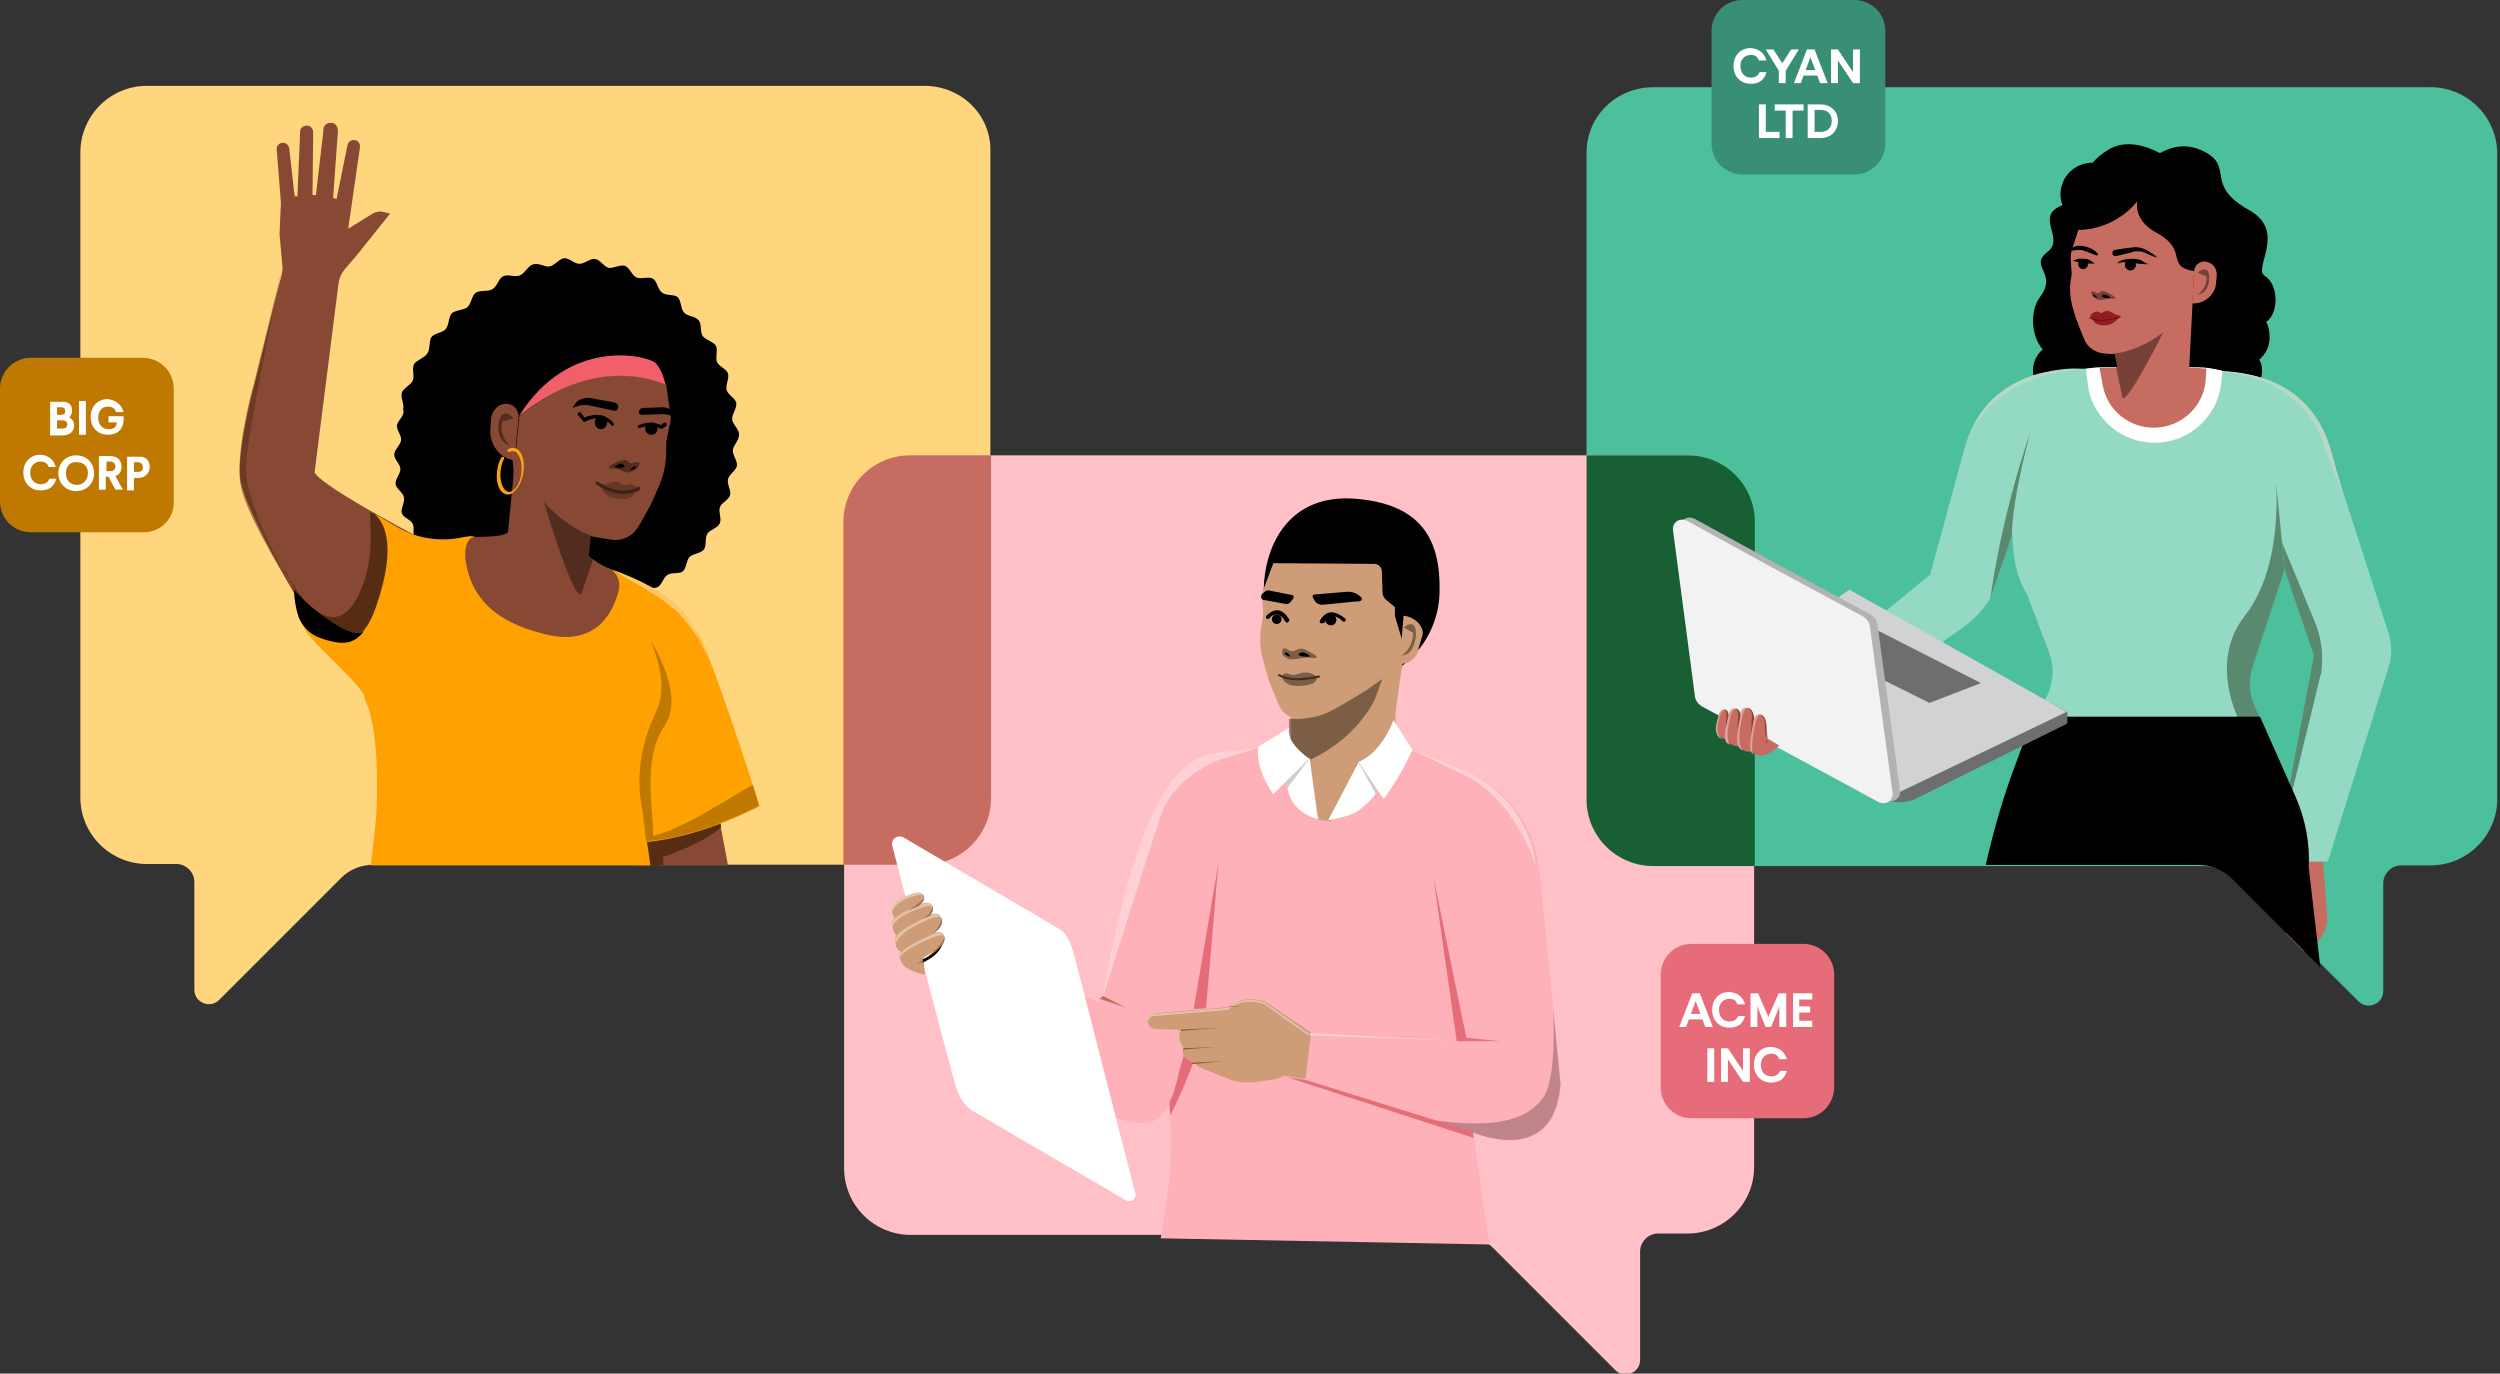 <svg width="364" height="200" viewBox="0 0 364 200" fill="none" xmlns="http://www.w3.org/2000/svg">
<rect x="0" y="0" width="364" height="200" fill="#333333" stroke="none"/>
<g clip-path="url(#clip0)">
<path d="M134.6 12.5H21.4C16 12.5 11.7 16.9 11.7 22.2V116.1C11.7 121.5 16.1 125.8 21.4 125.8H25.7C27.1 125.8 28.3 127 28.3 128.4V144.1C28.3 146 30.6 146.9 31.9 145.6L49.7 127.8C50.9 126.6 52.6 125.9 54.4 125.9H134.5C139.9 125.9 144.2 121.5 144.2 116.2V22.2C144.4 16.8 140 12.5 134.6 12.5Z" fill="#FFD57E"/>
<path d="M57.8 61.9C57.7 62.6 58.5 63.4 58.4 64.1C58.3 64.8 57.4 65.5 57.4 66.2C57.4 66.9 58.3 67.6 58.3 68.3C58.3 69 57.5 69.8 57.6 70.5C57.7 71.2 58.7 71.7 58.8 72.4C59 73.1 58.3 74.1 58.5 74.7C58.7 75.4 59.8 75.6 60.1 76.3C60.4 76.9 60 78 60.4 78.6C60.8 79.2 61.9 79.1 62.4 79.7C62.9 80.2 62.7 81.3 63.3 81.8C63.8 82.2 64.9 81.9 65.5 82.3C66.1 82.7 66.2 83.8 66.8 84.1C67.4 84.4 68.4 83.9 69.1 84.2C69.7 84.5 70 85.6 70.7 85.8C71.3 86 72.3 85.4 73 85.5C73.7 85.7 74.1 86.7 74.8 86.9C75.5 87 76.4 86.3 77.1 86.4C77.8 86.5 78.3 87.5 79 87.6C79.7 87.7 80.5 86.9 81.2 86.9C81.9 87 82.5 87.9 83.2 87.9C83.9 87.9 84.7 87 85.3 87C86 87 86.7 87.8 87.4 87.8C88.1 87.7 88.7 86.7 89.4 86.6C90.1 86.5 91 87.2 91.6 87C92.3 86.8 92.7 85.7 93.4 85.5C94.1 85.3 95.1 85.8 95.7 85.5C96.4 85.2 96.6 84 97.2 83.7C97.8 83.3 98.9 83.6 99.4 83.2C100 82.7 99.9 81.6 100.4 81.1C100.9 80.6 102 80.6 102.5 80C102.9 79.4 102.6 78.3 103 77.7C103.4 77.1 104.5 76.9 104.8 76.2C105.1 75.6 104.6 74.6 104.8 73.9C105 73.2 106.1 72.8 106.3 72.1C106.5 71.4 105.8 70.5 106 69.8C106.1 69.1 107.2 68.5 107.3 67.8C107.4 67.1 106.6 66.2 106.7 65.5C106.8 64.8 107.7 64 107.6 63.2C107.6 62.5 106.7 61.8 106.6 61.1C106.5 60.4 107.3 59.5 107.2 58.7C107.1 58 106 57.5 105.8 56.8C105.6 56.1 106.2 55.1 106 54.4C105.8 53.7 104.7 53.4 104.4 52.7C104.1 52 104.6 50.9 104.2 50.3C103.8 49.7 102.7 49.5 102.3 48.9C101.9 48.3 102.2 47.1 101.7 46.6C101.2 46 100.1 46.1 99.6 45.5C99.1 45 99.2 43.8 98.7 43.3C98.2 42.8 97 43.1 96.4 42.6C95.8 42.2 95.7 41 95.1 40.6C94.5 40.2 93.4 40.7 92.7 40.4C92 40.1 91.7 39 91 38.7C90.3 38.5 89.3 39.1 88.6 39C87.9 38.8 87.4 37.8 86.6 37.7C85.9 37.6 85 38.5 84.3 38.4C83.6 38.4 82.8 37.5 82.1 37.6C81.4 37.7 80.7 38.7 80 38.8C79.3 38.9 78.4 38.2 77.6 38.5C76.9 38.7 76.4 39.8 75.7 40.1C75 40.4 74 39.9 73.3 40.2C72.6 40.5 72.4 41.7 71.7 42.1C71.1 42.5 70 42.2 69.3 42.6C68.7 43 68.6 44.2 68.1 44.7C67.5 45.2 66.4 45.1 65.8 45.6C65.3 46.1 65.4 47.3 64.9 47.9C64.4 48.5 63.2 48.5 62.8 49.1C62.4 49.7 62.7 50.8 62.2 51.5C61.8 52.1 60.7 52.4 60.3 53C59.9 53.7 60.4 54.7 60.1 55.4C59.8 56.1 58.7 56.5 58.5 57.2C58.3 57.9 58.9 58.9 58.7 59.6C59 60.5 58 61.1 57.8 61.9Z" fill="black"/>
<path d="M35.4 63.6C35.8 61.1 36.4 58.3 37.2 55.4L41 40C41.1 39.5 41.2 39 41.1 38.5L40.7 34.1L40.9 29.5L40.3 21.9C40.3 21.8 40.3 21.7 40.3 21.5C40.4 21 40.9 20.7 41.4 20.8C41.8 20.9 42 21.2 42.1 21.5L42.9 28.6H43.3L43.7 19.2C43.7 19.1 43.7 19.1 43.7 19C43.8 18.5 44.4 18.2 44.9 18.3C45.3 18.4 45.6 18.8 45.6 19.3L45.5 28.4H46L47.1 18.9C47.1 18.8 47.1 18.8 47.1 18.7C47.2 18.1 47.8 17.8 48.4 17.9C48.9 18 49.2 18.5 49.2 19.1L48.5 28.8L49 29L50.6 21.1C50.7 20.6 51.2 20.3 51.7 20.4C52.2 20.5 52.5 21 52.4 21.5L50.7 33.3L54.1 31.2C54.7 30.8 55.4 30.7 56 30.9L56.8 31.1L52 37.1L50.2 39.2C49.7 39.8 49.4 40.5 49.3 41.2L45.8 68.8C47.2 71.2 63.4 79.5 63.4 79.5C66.1 82.1 60.4 96.4 60.4 96.4L54.5 98.8L47.4 94.2C47.4 94.2 36.7 76.7 35.2 70.7C34.7 69.2 34.9 66.7 35.4 63.6Z" fill="#884934"/>
<path d="M106 126L103.9 114.9L90.6 117.2C90.6 117.2 91.3 120.8 92.4 126H106Z" fill="#884934"/>
<path d="M94.6 126L94.1 122.4L96.4 121.5L96.6 125.9" fill="#562D13"/>
<path d="M94.5 125.2H94.1C91.7 118.9 90.2 113.2 90.2 113.2L103.5 110.9L105 120.4C103.8 122 96.5 125.2 94.5 125.2Z" fill="#562D13"/>
<path d="M52.3 95.4L45.5 91C45.5 91 44.1 87.7 41.5 83.3C41.4 82.9 41.4 82.7 41.4 82.7C41.5 83.7 48.8 96.9 53 84.7C54.5 80.2 53.8 76.7 53.9 74.4C56.1 75.7 58.9 78 58.9 78C61.5 80.5 58.1 93.1 58.1 93.1L52.3 95.4Z" fill="#562D13"/>
<path d="M54.5 74.8C54.1 74.5 53.8 74.4 53.8 74.4C54 74.5 54.2 74.7 54.5 74.8Z" fill="#FFC766"/>
<path d="M53 101.1C53 101.4 53.1 101.7 53.2 102C55.1 105.9 55 114.7 54.8 118.5C54.7 119.9 54.4 122.8 54 126H94.7C94.5 124.8 94.4 123.7 94.2 122.6C102.4 121.8 110.6 117.4 110.6 117.4C110.6 117.4 104.8 99 102.2 93.4C99.6 87.8 88.7 82.8 88.7 82.8C88.1 82.5 70.5 78.6 68.9 78.1C68.6 78 68.1 78.1 67.5 78.2C64.3 78.9 61 78.5 58.1 76.9C56.8 76.2 55.6 75.4 54.5 74.8C55.7 75.8 58 78.9 54.8 88.2C50.7 100.4 42.8 86.6 42.8 85.6C42.8 85.6 42.7 88.9 44.5 91.8C45.7 93.8 50.8 98 53 101.1Z" fill="#FFA100"/>
<path d="M42.8 85.7C42.8 86.5 51.3 94 53.1 91.8C51.7 93.5 50.4 94.3 46.4 92.8C45.1 92.3 44.1 91.3 43.5 89.9C42.8 87.9 42.8 85.7 42.8 85.7Z" fill="black"/>
<path d="M95.5 103.7C97 100.5 96.2 97 94.8 93.4C94.8 93.4 99.8 101.1 96.8 105.6C93.5 110.5 95.1 117.3 95.1 121.7C99.8 120.6 107.5 115.3 109.6 114.3C110.2 116.1 110.5 117.3 110.5 117.3C110.5 117.3 105 120.3 98.5 121.8C98.3 121.8 98.1 121.9 97.9 121.9C97.2 122.1 96.5 122.2 95.7 122.3H95.6C95.4 122.3 95.1 122.4 94.9 122.4H94.8C94.6 122.4 94.4 122.5 94.1 122.5C94 122 93.9 121.5 93.9 121C93.9 120.9 93.9 120.8 93.9 120.7C93.8 120.2 93.7 119.7 93.7 119.1C93.6 118.7 93.6 118.2 93.5 117.8C92.6 113.3 93.2 108.5 95.5 103.7Z" fill="#BF7900"/>
<path d="M85.5 68C85.5 68 84.4 78.8 85.2 80.2C85.7 81.1 87.1 82.1 88.7 82.8C89.8 83.3 90.4 84.6 90.1 85.9C89.3 89.1 86.9 94.1 79.6 92.4C71.5 90.5 68.6 86.6 67.8 81.7C67.6 80.5 67.8 78.3 69 78.2C70.1 78.1 73.6 78.3 74.1 77.3C75.6 73.6 74.5 65.9 74.5 65.9L85.5 68Z" fill="#884934"/>
<path d="M97 56L97.6 60.2C97.7 60.7 97.7 61.3 97.5 61.9L97.1 63.9C97 64.2 97 64.5 97 64.9V65.6C97 67.3 96.7 68.9 96.1 70.4L95.2 72.5C94.9 73.2 94.6 73.8 94.2 74.5L93 76.6C92.2 78 90.7 78.8 89.2 78.6L86 78.1L85.4 84.1C84.4 87.1 81.5 88.9 78.6 88.4C75.4 87.9 73.2 84.7 73.6 81.2L75.6 60.7C75.5 60.7 85.4 51.3 97 56Z" fill="#884934"/>
<path opacity="0.4" d="M89.1 68.2C89.1 68.2 88.6 68.3 88.7 68C88.7 67.7 89.8 67.3 90.3 67.1C90.8 66.9 91.3 66.9 91.6 67.3C91.9 67.7 92.6 67.1 93 67.3C93.4 67.4 92.7 68.5 92.3 68.5C91.9 68.6 91.9 68.8 91.4 68.8C90.3 68.6 90.4 68.2 89.1 68.2Z" fill="black"/>
<path d="M89.4 68C89.4 68 90.3 67.3 90.7 67.6C91.4 68 90.5 68.3 89.4 68Z" fill="black"/>
<path d="M91.7 68.4C91.7 68.4 92.3 67.8 92.5 67.9C92.8 67.9 92.4 68.5 91.7 68.4Z" fill="black"/>
<path d="M74.9 67L75.5 60.9C75.6 59.8 74.9 58.9 73.9 58.8C72.7 58.7 71.7 59.6 71.5 60.9L71.4 62.4C71.2 64.7 72.8 66.8 74.9 67Z" fill="#884934"/>
<path d="M96.2 62.4H96.1C94.8 61.6 93.2 62.3 93.2 62.3C93.1 62.4 92.9 62.3 92.9 62.2C92.8 62.1 92.9 61.9 93 61.9C93.1 61.9 94.7 61.1 96.2 61.9L96.6 61.6C96.7 61.5 96.9 61.5 97 61.6C97.1 61.7 97.1 61.9 97 62L96.5 62.4C96.3 62.4 96.2 62.4 96.2 62.4Z" fill="black"/>
<path d="M95.731 62.527C95.797 62.034 95.451 61.582 94.958 61.516C94.465 61.45 94.013 61.796 93.947 62.289C93.881 62.781 94.227 63.234 94.72 63.3C95.212 63.366 95.665 63.02 95.731 62.527Z" fill="black"/>
<path opacity="0.4" d="M79.2 73.1C83.3 77.7 87.4 78.4 87.4 78.4L84.7 86.3C83.8 88.6 79.2 73.1 79.2 73.1Z" fill="black"/>
<path d="M83.4 59.4C83.4 59.4 84.5 58.8 85.7 59L89.4 59.8C89.7 59.9 89.9 59.7 90 59.4C90.1 59 89.8 58.7 89.5 58.6L86.2 58C86.2 58 84.1 57.5 83.4 59.4Z" fill="black"/>
<path d="M75.5 60.7C75.5 60.7 85.4 51.4 96.9 56C96.9 56 96.5 54 95.5 52.9C94.5 51.8 82.8 48.8 75.5 60.7Z" fill="#F1606A"/>
<path d="M74 72C73.9 72 73.9 72 73.8 72C72.7 71.8 72.1 70.3 72.4 68.4C72.5 67.7 72.7 67.1 73 66.6C73.1 66.5 73.2 66.5 73.3 66.5C73.4 66.6 73.4 66.7 73.4 66.8C73.1 67.3 73 67.8 72.9 68.4C72.7 70 73.2 71.4 74 71.6C74.2 71.6 74.5 71.6 74.7 71.4C75.3 71 75.8 70 75.9 68.9C76.1 67.3 75.6 65.9 74.8 65.7C74.6 65.7 74.4 65.7 74.2 65.8C74.1 65.9 74 65.8 73.9 65.7C73.8 65.6 73.9 65.5 74 65.4C74.3 65.2 74.5 65.2 74.8 65.2C75.9 65.4 76.5 66.9 76.2 68.8C76 70 75.5 71.1 74.8 71.6C74.6 71.9 74.3 72 74 72Z" fill="#FAA11B"/>
<path d="M98.5 61C98.5 61 97.7 60.3 96.6 60.3L93.4 60.4C93.2 60.4 93 60.2 93 60C93 59.7 93.3 59.4 93.6 59.4L96.5 59.3C96.5 59.3 98.3 59.3 98.5 61Z" fill="black"/>
<path d="M89.2 62C89.1 62 89.1 62 89 61.9C87.5 60.1 85.3 61.3 85.2 61.4C85.1 61.5 85 61.4 84.9 61.3L84.2 60.5C84.1 60.4 84.1 60.2 84.2 60.1C84.3 60 84.5 60 84.6 60.1L85.1 60.8C85.7 60.5 87.9 59.8 89.3 61.6C89.4 61.7 89.4 61.9 89.3 62C89.3 62 89.3 62 89.2 62Z" fill="black"/>
<path d="M88.399 61.595C88.463 61.047 88.115 60.555 87.621 60.498C87.127 60.441 86.675 60.839 86.611 61.387C86.548 61.936 86.896 62.427 87.39 62.484C87.884 62.542 88.336 62.144 88.399 61.595Z" fill="black"/>
<path opacity="0.4" d="M72.6 61.5C73.1 59 74.8 60.9 74.8 60.9L73.1 61.4C72.7 63.7 74.2 64.8 74.2 64.8C72.1 64.3 72.6 61.5 72.6 61.5Z" fill="black"/>
<path d="M92.9 71.2C92.9 71.2 92.2 70.3 91.6 70.5C91 70.7 90.7 70.7 90.4 70.4C90 70.1 89.4 70 88.6 70.4C87.8 70.8 86.9 70.1 87.3 70.7C87.7 71.3 88.1 72.2 89.1 72.4C90.1 72.6 91.7 73.2 92.6 71.5L92.9 71.2Z" fill="#663727"/>
<path d="M90.8 71.9C89.7 71.9 88.3 71.6 86.8 70.5C86.7 70.4 86.7 70.3 86.7 70.2C86.8 70.1 86.9 70.1 87 70.1C90.3 72.4 92.8 71 92.9 70.9C93 70.8 93.2 70.9 93.2 71C93.3 71.1 93.2 71.3 93.1 71.3C93.2 71.4 92.3 71.9 90.8 71.9Z" fill="#3C2415"/>
<path opacity="0.5" d="M41 39.5L37 55.7C37 55.7 34 66.2 35.1 71C36.2 75.8 42.6 85.8 42.6 85.8C42.6 85.8 35.5 73.3 35.8 67.9C36.1 62.5 41 39.5 41 39.5Z" fill="#562C12"/>
<path d="M89 82.9C89 82.9 98.1 85.8 100.7 90.7C100.7 90.7 102.4 93.9 103.5 96.4L101.5 92.7C100.4 91.1 98.8 89 97.3 87.8C95.1 86.3 92 84.7 89 82.9Z" fill="#FFC766"/>
<path d="M20.9 77.5H4.5C2 77.5 0 75.5 0 73V56.6C0 54.1 2 52.1 4.5 52.1H20.8C23.3 52.1 25.3 54.1 25.3 56.6V73C25.4 75.5 23.4 77.5 20.9 77.5Z" fill="#BF7900"/>
<path d="M16.9 60H18C17.7 59 17 58.3 15.7 58.1C14.2 58.1 13.2 59.2 13.2 60.7C13.2 62.2 14.2 63.3 15.7 63.3C17.1 63.3 18 62.5 18 61V60.6H15.8V61.5H17C17 62.2 16.5 62.5 15.8 62.5C14.9 62.5 14.3 61.8 14.3 60.8C14.3 59.9 14.8 59.2 15.7 59.2C16.4 59.2 16.7 59.5 16.9 60Z" fill="white"/>
<path d="M11.5 63.3V58.4H12.5V63.3H11.5Z" fill="white"/>
<path fill-rule="evenodd" clip-rule="evenodd" d="M10.5 59.8C10.5 60.2 10.3 60.5 10.1 60.8C10.5 61 10.8 61.4 10.8 61.9C10.8 62.8 10.2 63.4 9.1 63.4H7.3V58.5H8.9C9.9 58.4 10.5 58.9 10.5 59.8ZM8.3 60.4H8.9C9.3 60.4 9.5 60.2 9.5 59.9C9.5 59.5 9.3 59.3 8.9 59.3H8.3V60.4ZM8.3 62.4H9.1C9.5 62.4 9.8 62.2 9.8 61.8C9.8 61.4 9.5 61.2 9.1 61.2H8.3V62.4Z" fill="white"/>
<path d="M8.1 68H7.1C6.9 67.5 6.6 67.2 5.9 67.2C5 67.2 4.4 67.9 4.4 68.8C4.4 69.8 5 70.5 5.9 70.5C6.6 70.5 7 70.2 7.2 69.7H8.2C7.9 70.8 7.2 71.4 5.9 71.4C4.4 71.4 3.4 70.3 3.4 68.8C3.4 67.3 4.4 66.2 5.9 66.2C7.1 66.3 7.9 67 8.1 68Z" fill="white"/>
<path fill-rule="evenodd" clip-rule="evenodd" d="M11.1 71.5C12.6 71.5 13.7 70.4 13.7 68.9C13.7 67.4 12.6 66.3 11.1 66.3C9.6 66.3 8.5 67.4 8.5 68.9C8.5 70.4 9.6 71.5 11.1 71.5ZM11.2 70.6C10.2 70.6 9.6 69.9 9.6 68.9C9.6 67.9 10.2 67.2 11.2 67.3C12.2 67.3 12.8 67.9 12.8 68.9C12.8 69.9 12.1 70.6 11.2 70.6Z" fill="white"/>
<path fill-rule="evenodd" clip-rule="evenodd" d="M16.8 71.3L15.8 69.4H15.4V71.3H14.4V66.4H16C17.1 66.4 17.7 67 17.7 68C17.7 68.6 17.4 69.1 16.8 69.3L17.9 71.3H16.8ZM15.5 68.6H16C16.5 68.6 16.8 68.4 16.8 67.9C16.8 67.5 16.5 67.2 16 67.2H15.5V68.6Z" fill="white"/>
<path fill-rule="evenodd" clip-rule="evenodd" d="M20.1 69.6C21.1 69.6 21.8 68.9 21.8 68C21.8 67 21.2 66.4 20.1 66.5H18.5V71.4H19.5V69.6H20.1ZM20.1 68.7H19.5V67.3H20.1C20.5 67.3 20.8 67.6 20.8 68C20.8 68.5 20.6 68.7 20.1 68.7Z" fill="white"/>
<path d="M240.7 12.7H353.9C359.3 12.7 363.6 17.1 363.6 22.4V116.3C363.6 121.7 359.2 126 353.9 126H349.6C348.2 126 347 127.2 347 128.6V144.3C347 146.2 344.7 147.1 343.4 145.8L325.5 128C324.3 126.8 322.6 126.1 320.8 126.1H240.7C235.3 126.1 231 121.7 231 116.4V22.4C230.9 17 235.3 12.7 240.7 12.7Z" fill="#4CBF9D"/>
<path d="M270 25.4H253.7C251.2 25.4 249.2 23.4 249.2 20.9V4.5C249.2 2 251.2 0 253.7 0H270C272.5 0 274.5 2 274.5 4.5V20.8C274.5 23.4 272.5 25.4 270 25.4Z" fill="#398F76"/>
<path d="M257.2 8.8H256.1C255.9 8.3 255.6 8 254.9 8C254 8 253.4 8.7 253.4 9.6C253.4 10.6 254 11.3 254.9 11.3C255.6 11.3 256 11 256.2 10.5H257.2C256.9 11.6 256.2 12.2 254.9 12.2C253.4 12.2 252.4 11.1 252.4 9.6C252.4 8.1 253.4 7 254.9 7C256.2 7.1 256.9 7.8 257.2 8.8Z" fill="white"/>
<path d="M259 12.1V10.3L257.1 7.2H258.2L259.3 8.9L259.5 9.2L259.7 8.9L260.8 7.2H261.9L260 10.3V12.1H259Z" fill="white"/>
<path fill-rule="evenodd" clip-rule="evenodd" d="M264.6 11L265 12.1H266.1L264.2 7.2H263.1L261.2 12.1H262.2L262.6 11H264.6ZM264.3 10.2H262.9L263.5 8.6L263.6 8.3L263.7 8.6L264.3 10.2Z" fill="white"/>
<path d="M269.8 12.1L267.6 8.8V12.1H266.6V7.2H267.6L269.8 10.5V7.2H270.8V12.1H269.8Z" fill="white"/>
<path d="M259.1 20.1V19.2H257.1V15.2H256.1V20.1H259.1Z" fill="white"/>
<path d="M261 16.1V20.1H260V16.1H258.4V15.2H262.6V16.1H261Z" fill="white"/>
<path fill-rule="evenodd" clip-rule="evenodd" d="M265 20.1C266.6 20.1 267.6 19.1 267.6 17.6C267.6 16.2 266.6 15.2 265 15.2H263.2V20.1H265ZM265.1 19.2H264.2V16H265.1C266.1 16 266.7 16.6 266.7 17.6C266.7 18.6 266.1 19.2 265.1 19.2Z" fill="white"/>
<path d="M132.5 66.3H245.7C251.1 66.3 255.4 70.7 255.4 76V169.9C255.4 175.3 251 179.6 245.7 179.6H241.4C240 179.6 238.8 180.8 238.8 182.2V198C238.8 199.9 236.5 200.8 235.2 199.5L217.4 181.7C216.2 180.5 214.5 179.8 212.7 179.8H132.6C127.2 179.8 122.9 175.4 122.9 170.1V76C122.8 70.6 127.2 66.3 132.5 66.3Z" fill="#FFC1C7"/>
<path d="M132.5 66.3C127.1 66.3 122.8 70.7 122.8 76V125.9H134.6C140 125.9 144.3 121.5 144.3 116.2V66.3H132.5Z" fill="#C76C61"/>
<path d="M245.8 66.3H231V116.4C231 121.8 235.4 126.1 240.7 126.1H255.5V76C255.5 70.6 251.1 66.3 245.8 66.3Z" fill="#185F34"/>
<path d="M216.3 177.7L215.7 173.3L214.5 164.9C214.5 164.9 226.4 170.3 227.3 157.9L224.1 126.3C223.3 119.8 218.9 114.3 212.8 112.1L195.7 105.6L191.5 105.7L186.2 108.7C182.6 109.1 178.1 109.2 174.8 110.5C174.5 110.6 174.4 110.7 174.3 110.7C174.2 110.8 174 110.8 173.9 111C165.4 116.1 161.8 139.3 160.8 145C160.7 145.6 160.1 145.9 159.5 145.7C156.7 144.5 158.6 146 153.7 143.3C153.6 146.8 150.4 152.4 148 154.4C155.1 159.6 163 164.3 167.4 163.4C168.5 163.2 169.4 162.3 170.3 160.9C170.4 162.8 170.4 164.1 170.5 164.7C170.5 164.9 170.5 165.2 170.5 165.4L170.4 170.1C170.4 170.6 170.3 171.1 170.3 171.7L169 180.3L216.9 181.2L216.3 177.7Z" fill="#FFB1B9"/>
<path d="M177.4 125.7L173.8 146.9L175.6 146.8L177.4 125.7Z" fill="#E66C79"/>
<path d="M227.2 157.8L226.1 146.6C226.1 146.6 226.8 156.9 224.7 159.8C222.6 162.6 218.9 164.5 208.7 163.1L214.5 165.2V164.9C214.4 164.8 226.3 170.2 227.2 157.8Z" fill="#BF858B"/>
<path d="M213.5 151.1L208.7 127.7L212.1 151.6H218.4L213.5 151.1Z" fill="#E66C79"/>
<path d="M160 145.4L163.9 146.7L160.6 145C160.5 145 160.3 145.4 160 145.4Z" fill="#C76C61"/>
<path d="M183.5 108.8L177.9 110.5C177.9 110.5 171 112.8 169 118.8C167 124.8 160.6 145.1 160.6 145.1C160.6 145.1 163.4 127 168.3 117.5C173.2 107.9 177.5 110.1 183.5 108.8Z" fill="#FFD0D5"/>
<path d="M174.5 152.6L173 151.8C171.4 156.2 171.4 158.3 170.3 160.4C170.3 161.9 170.4 162.4 170.4 162.4C170.4 162.4 172.6 158.2 174.5 152.6Z" fill="#E66C79"/>
<path d="M154.3 135.3C155.5 136 156 137.8 156.3 138.7C157.9 144.8 163.7 167.6 165.3 173.8C165.5 174.5 164.7 175.1 164 174.8L141.7 161.8C140.1 160.9 139.4 159 139.1 158C137.3 151.4 132.1 131.6 129.9 123.1C129.7 122.2 130.6 121.5 131.5 121.9L154.3 135.3Z" fill="white"/>
<path d="M190.1 92.9L187.9 107.8C188.3 110.4 191 116.3 192.1 119.4C192.4 119.4 193.5 119.5 193.7 119.6C196.3 116.6 202.8 110.3 203.1 108.6L203.4 93.5L190.1 92.9Z" fill="#CE9D77"/>
<path d="M187.3 156.8L214.6 165.7L214.4 164.8L190.3 157.3L187.3 156.8Z" fill="#E66C79"/>
<path d="M209.6 86.3C209.4 93.9 203.1 99.9 195.5 99.7C187.9 99.5 183.8 93.4 184 85.7C184.2 79 187.9 72 197.1 72.6C207 73.3 209.8 78.6 209.6 86.3Z" fill="black"/>
<path d="M203.1 89.7V88.4L201.9 87.4C201.5 87.1 201.3 86.7 201.3 86.2L201.2 83.2C201.2 82.6 200.7 82.1 200.1 82.1L185.4 82L184 85.7C183.8 86.2 183.7 86.8 183.8 87.3L183.9 89.2C183.9 89.6 183.9 89.9 183.8 90.2L183.7 90.9C183.4 92.5 183.4 94.1 183.8 95.7L184.4 97.9C184.6 98.6 184.8 99.3 185.1 100L186 102.2C186.6 103.7 187.1 103.9 188 104.5V105.8C187.9 109.8 190.9 113.3 194.9 113.6C198.8 113.8 202.2 111 202.7 107.2L204.5 94.4L203.1 89.7Z" fill="#CE9D77"/>
<path opacity="0.4" d="M191.1 95.8C191.1 95.8 191.6 95.9 191.7 95.7C191.8 95.4 190.8 95 190.3 94.7C189.8 94.4 189.3 94.3 188.6 94.7C187.9 95.1 187.5 94.4 187 94.4C186.5 94.4 186.6 95.5 187 95.6C187.4 95.7 187.3 96 187.9 96C189.4 96 189.5 95.6 191.1 95.8Z" fill="black"/>
<path d="M190.8 95.6C190.8 95.6 190.2 94.9 189.5 95C188.5 95.3 189.3 95.7 190.8 95.6Z" fill="black"/>
<path d="M187.9 95.6C187.9 95.6 187.6 95 187.2 95C186.9 94.9 187 95.5 187.9 95.6Z" fill="black"/>
<path d="M203.762 96.652L204.361 89.655C205.759 89.755 207.257 90.954 207.157 92.354L206.558 94.353C206.458 95.652 205.16 96.752 203.762 96.652Z" fill="#CE9D77"/>
<path d="M198.072 86.857L197.672 86.557C197.273 86.257 196.674 86.157 196.175 86.157L191.383 86.557C191.183 86.557 190.983 86.857 191.183 87.057L191.483 87.557C191.682 87.857 192.082 88.057 192.581 88.057L196.574 87.657C196.674 87.657 197.373 87.557 197.872 87.557C198.271 87.557 198.471 87.057 198.072 86.857Z" fill="black"/>
<path d="M183.795 86.457L184.295 86.057C184.394 85.957 184.594 85.957 184.694 85.957L188.188 86.657C188.388 86.657 188.388 86.957 188.288 87.156L187.988 87.556C187.789 87.856 187.489 87.956 187.29 87.956L184.594 87.456C184.494 87.456 184.195 87.356 183.895 87.356C183.596 87.156 183.496 86.757 183.795 86.457Z" fill="black"/>
<path opacity="0.4" d="M198.871 100.55C197.373 101.449 194.977 102.949 193.28 103.748C190.684 104.948 187.689 104.648 187.689 104.648V105.947C187.689 107.846 188.288 109.745 189.486 111.144C197.373 108.146 200.168 101.849 200.168 101.849L201.267 98.851L198.871 100.55Z" fill="black"/>
<path opacity="0.4" d="M206.159 92.454C206.258 89.755 204.362 91.354 204.362 91.354L205.759 92.154C205.659 94.553 204.062 95.452 204.062 95.452C206.059 95.352 206.159 92.454 206.159 92.454Z" fill="black"/>
<path d="M186.691 98.451C186.691 98.451 186.691 98.051 187.389 98.051C187.789 98.051 187.988 98.451 188.887 98.151C190.784 97.451 191.682 98.551 191.682 98.551C191.882 98.951 191.383 99.351 191.283 99.451C190.684 99.751 189.486 99.951 188.388 99.851C187.29 99.751 186.591 98.951 186.691 98.451Z" fill="#7C5E47"/>
<path d="M189.087 99.051C188.088 99.051 187.09 98.951 186.191 98.451C186.092 98.451 186.092 98.351 186.092 98.251C186.092 98.151 186.191 98.151 186.291 98.151C188.288 99.351 191.882 98.351 191.982 98.351C192.082 98.351 192.182 98.351 192.182 98.451C192.182 98.551 192.182 98.651 192.082 98.651C191.982 98.651 190.584 99.051 189.087 99.051Z" fill="#3E2F24"/>
<path d="M187.39 90.656C187.29 90.656 187.19 90.556 187.09 90.456C186.791 89.856 186.391 89.556 185.992 89.456C185.293 89.356 184.794 90.056 184.794 90.056C184.694 90.156 184.494 90.156 184.394 90.056C184.295 89.956 184.295 89.756 184.394 89.656C184.394 89.656 185.193 88.756 186.092 88.856C186.691 88.956 187.19 89.356 187.689 90.156C187.789 90.256 187.689 90.456 187.589 90.556C187.489 90.656 187.489 90.656 187.39 90.656Z" fill="black"/>
<path d="M185.892 90.855C186.278 90.855 186.591 90.542 186.591 90.155C186.591 89.769 186.278 89.455 185.892 89.455C185.506 89.455 185.193 89.769 185.193 90.155C185.193 90.542 185.506 90.855 185.892 90.855Z" fill="black"/>
<path d="M192.381 90.755H192.281C192.181 90.656 192.082 90.456 192.181 90.356C192.581 89.656 193.08 89.255 193.679 89.156C194.777 89.055 195.776 90.055 195.875 90.055C195.975 90.156 195.975 90.356 195.875 90.456C195.776 90.555 195.576 90.555 195.476 90.456C195.476 90.456 194.677 89.555 193.879 89.755C193.479 89.856 193.08 90.156 192.88 90.656C192.581 90.755 192.481 90.755 192.381 90.755Z" fill="black"/>
<path d="M193.779 91.055C194.22 91.055 194.578 90.697 194.578 90.255C194.578 89.814 194.22 89.455 193.779 89.455C193.338 89.455 192.98 89.814 192.98 90.255C192.98 90.697 193.338 91.055 193.779 91.055Z" fill="black"/>
<path d="M187.689 105.947L183.196 108.746C182.797 112.244 185.393 115.642 185.393 115.642L190.584 110.445C186.89 107.746 187.689 105.947 187.689 105.947Z" fill="white"/>
<path d="M187.389 113.643C187.389 118.441 191.882 119.24 191.882 119.24L190.684 110.345L187.389 113.643Z" fill="white"/>
<path d="M197.772 110.945L201.466 116.342C201.466 116.342 203.862 113.144 205.659 109.146L202.864 104.848C202.864 104.948 201.167 109.645 197.772 110.945Z" fill="white"/>
<path d="M193.38 119.44C193.38 119.44 196.774 118.841 197.772 118.041C200.468 115.942 200.568 114.942 200.568 114.942L197.772 111.044L193.38 119.44Z" fill="white"/>
<path d="M184.195 145.827C180.8 144.728 178.903 146.627 178.903 146.627L168.221 147.526C167.522 147.526 167.023 148.226 167.123 148.826C167.223 149.425 167.722 149.825 168.321 149.825L171.715 149.925C171.316 150.625 171.416 151.524 171.915 152.124L172.314 152.624C172.115 153.123 172.214 153.323 172.314 153.623C172.414 153.923 172.714 154.223 173.412 154.523C173.912 154.723 174.211 155.222 174.71 155.422L178.704 157.022C180.101 157.621 181.599 157.721 182.997 157.521L185.792 157.121C185.792 157.121 186.491 156.922 187.09 156.622L190.085 157.121L190.884 150.325L184.195 145.827Z" fill="#CE9D77"/>
<path d="M167.023 148.925C167.123 148.426 167.522 147.926 168.121 147.926L178.804 147.026C178.804 147.026 180.7 145.027 184.095 146.227L190.584 150.825V150.525L184.095 145.927C180.7 144.828 178.804 146.727 178.804 146.727L168.121 147.626C167.422 147.526 166.923 148.126 167.023 148.925C167.023 148.826 167.023 148.826 167.023 148.925Z" fill="#E2C4AD"/>
<path d="M171.615 149.925L177.606 149.625L171.516 150.125L171.615 149.925Z" fill="#8B5831"/>
<path d="M172.314 152.624L177.106 152.424L172.214 152.824L172.314 152.624Z" fill="#8B5831"/>
<path d="M173.512 154.723L178.304 154.523L173.712 154.923L173.512 154.723Z" fill="#8B5831"/>
<path d="M178.903 146.627L181 146.427L179.003 146.527L178.903 146.627Z" fill="#8B5831"/>
<path d="M172.015 149.925C172.015 149.925 171.116 150.925 172.314 152.624C172.314 152.624 170.817 151.324 171.615 149.925H172.015Z" fill="#E2C4AD"/>
<path d="M190.784 150.425L211.749 151.525L190.684 150.725L190.784 150.425Z" fill="#FFD0D5"/>
<path d="M136.473 138.231C137.372 137.531 137.671 136.732 137.472 136.232C137.272 135.732 136.573 135.532 135.775 135.932C138.071 134.533 137.172 132.234 135.175 133.333C136.473 132.434 135.775 130.735 133.778 131.734C135.275 130.735 134.477 129.435 132.68 130.235L131.182 130.935C130.284 131.434 129.385 132.634 130.284 133.633C129.585 134.133 130.084 136.232 130.583 136.132C130.084 136.832 130.383 138.431 131.182 138.531C130.982 138.931 130.883 139.33 131.082 139.73C131.282 140.53 132.18 141.229 133.578 141.629L134.676 141.929L134.477 139.43L136.473 138.231Z" fill="#CE9D77"/>
<path d="M135.675 136.532C137.072 135.932 137.472 136.332 137.472 136.332C137.272 135.832 136.573 135.632 135.775 136.032C131.581 137.931 131.182 138.731 131.182 138.731C130.982 139.13 130.883 139.53 131.082 139.93C130.982 139.93 129.984 138.931 135.675 136.532Z" fill="#E2C4AD"/>
<path d="M135.275 133.833C136.673 133.233 137.072 133.633 137.072 133.633C136.873 133.133 136.174 132.933 135.375 133.333C131.182 135.232 130.783 136.032 130.783 136.032C130.583 136.432 130.284 136.432 130.383 137.531C130.383 137.531 130.383 135.832 135.275 133.833Z" fill="#E2C4AD"/>
<path d="M134.177 132.134C135.375 131.734 135.775 132.034 135.775 132.034C135.575 131.534 134.976 131.334 134.277 131.634C130.683 133.033 130.284 133.733 130.284 133.733C130.084 134.033 129.784 134.033 129.984 135.032C129.984 135.032 129.884 133.633 134.177 132.134Z" fill="#E2C4AD"/>
<path d="M133.179 130.435C134.177 130.135 134.477 130.435 134.477 130.435C134.277 130.035 133.778 129.835 133.179 130.035C130.683 130.735 130.284 131.434 130.284 131.434C130.184 131.534 129.685 132.134 129.884 132.834C129.884 133.033 129.784 131.434 133.179 130.435Z" fill="#E2C4AD"/>
<path d="M134.377 139.73L133.279 140.53C133.279 140.53 134.377 139.93 134.377 140.23V139.73Z" fill="#9B7659"/>
<path d="M134.577 130.735C134.577 130.735 133.279 132.134 131.681 132.834L133.778 131.934C133.778 131.834 134.577 131.334 134.577 130.735Z" fill="#9B7659"/>
<path d="M135.775 132.034C135.775 132.034 135.475 133.234 134.477 133.734L135.275 133.434C135.176 133.434 136.074 132.934 135.775 132.034Z" fill="#9B7659"/>
<path d="M137.072 133.633C137.072 133.633 137.072 134.833 135.575 136.132C135.475 136.132 137.671 135.132 137.072 133.633Z" fill="#9B7659"/>
<path d="M137.472 136.332C137.472 136.332 137.671 137.331 134.477 139.73C134.377 139.73 138.071 137.931 137.472 136.332Z" fill="#9B7659"/>
<path d="M137.172 137.531C137.172 137.531 136.873 139.03 134.377 140.13V139.63C134.377 139.73 136.374 138.731 137.172 137.531Z" fill="black"/>
<path d="M187.389 113.643L190.684 110.445L187.489 114.643C187.39 114.643 187.29 114.343 187.389 113.643Z" fill="#CCCCCC"/>
<path d="M200.568 115.043L197.772 110.945L200.268 115.542C200.368 115.542 200.568 115.442 200.568 115.043Z" fill="#CCCCCC"/>
<path d="M205.659 109.146L212.348 111.844C212.348 111.844 222.032 114.843 223.63 126.037C223.63 126.037 220.535 116.242 213.147 112.844C211.649 112.144 205.659 109.146 205.659 109.146Z" fill="#FFD0D5"/>
<path d="M262.566 162.819H246.292C243.797 162.819 241.8 160.82 241.8 158.321V141.929C241.8 139.43 243.797 137.431 246.292 137.431H262.566C265.061 137.431 267.058 139.43 267.058 141.929V158.221C267.058 160.82 265.061 162.819 262.566 162.819Z" fill="#E66C79"/>
<path d="M254.08 146.227H252.981C252.782 145.727 252.482 145.427 251.783 145.427C250.885 145.427 250.286 146.127 250.286 147.026C250.286 148.026 250.885 148.726 251.783 148.726C252.482 148.726 252.881 148.426 253.081 147.926H254.08C253.78 149.025 253.081 149.625 251.783 149.625C250.286 149.625 249.287 148.526 249.287 147.026C249.287 145.527 250.286 144.428 251.783 144.428C253.081 144.528 253.78 145.227 254.08 146.227Z" fill="white"/>
<path fill-rule="evenodd" clip-rule="evenodd" d="M248.289 149.525L247.89 148.426H245.893L245.494 149.525H244.495L246.392 144.628H247.49L249.387 149.525H248.289ZM247.59 147.626L246.991 146.027L246.891 145.727L246.792 146.027L246.193 147.626H247.59Z" fill="white"/>
<path d="M259.071 146.427V149.525H260.07V144.628H258.972L257.574 147.826L257.474 148.126L257.374 147.826L255.976 144.628H254.878V149.525H255.877V146.427L255.976 146.827L257.075 149.525H257.873L258.972 146.827L259.071 146.427Z" fill="white"/>
<path d="M261.967 146.527H263.564V147.426H261.967V148.626H263.863V149.525H261.068V144.628H263.863V145.527H261.967V146.527Z" fill="white"/>
<path d="M248.589 152.624V157.521H249.587V152.624H248.589Z" fill="white"/>
<path d="M253.78 157.521L251.584 154.223V157.521H250.585V152.624H251.584L253.78 155.922V152.624H254.778V157.521H253.78Z" fill="white"/>
<path d="M259.071 154.223H260.17C259.87 153.223 259.171 152.524 257.873 152.424C256.376 152.424 255.377 153.523 255.377 155.022C255.377 156.522 256.376 157.621 257.873 157.621C259.171 157.621 259.87 157.021 260.17 155.922H259.171C258.972 156.422 258.572 156.722 257.873 156.722C256.975 156.722 256.376 156.022 256.376 155.022C256.376 154.123 256.975 153.423 257.873 153.423C258.572 153.423 258.872 153.723 259.071 154.223Z" fill="white"/>
<path d="M329.755 40.18C327.958 39.08 333.049 33.683 327.459 30.585C320.87 26.887 325.362 24.388 320.969 22.089C318.074 20.59 315.778 21.589 314.48 22.289C312.383 21.189 309.488 20.29 306.992 21.789C305.994 22.389 305.295 22.988 304.696 23.688C302.799 23.688 301.002 24.788 300.303 26.687C299.904 27.786 299.904 28.886 300.303 29.885C300.204 29.885 300.104 29.985 300.004 29.985C296.31 31.684 300.703 34.683 298.107 36.682C295.312 38.88 299.704 39.68 297.009 43.278C295.711 44.977 295.511 48.576 297.408 50.874C296.609 51.574 296.01 52.674 296.01 53.873C296.01 56.172 297.808 57.971 300.104 57.971C300.503 57.971 300.902 57.871 301.202 57.771C303.498 60.07 307.292 61.469 311.685 61.469C316.577 61.469 320.77 59.67 322.866 56.871C323.565 57.471 324.464 57.871 325.462 57.871C327.658 57.871 329.356 56.072 329.356 53.973C329.356 53.373 329.256 52.873 328.956 52.374C329.855 51.574 330.454 50.475 330.454 49.175C330.454 48.376 330.354 47.576 329.955 46.877C331.851 45.577 331.752 41.379 329.755 40.18Z" fill="black"/>
<path d="M338.241 125.437L338.84 133.333C339.04 135.632 337.542 137.431 335.445 138.531L332.85 135.932L333.449 125.437H338.241Z" fill="#C76C61"/>
<path d="M340.138 68.466L347.825 92.354C348.224 93.653 348.224 95.052 348.025 96.352L338.94 125.437H331.352L336.943 95.852C337.043 95.052 337.043 94.253 336.743 93.553L332.65 82.859L327.858 97.052C327.259 98.851 327.359 100.85 328.158 102.649L329.056 104.748L297.308 105.747L296.61 103.348C298.706 101.249 299.405 97.951 298.407 95.153L295.112 86.457C295.112 86.457 293.015 83.658 293.015 77.761L289.821 86.957C289.122 88.456 287.524 90.055 286.227 91.055L273.448 100.15C271.95 102.049 268.955 93.553 268.955 93.553L281.035 83.658L286.227 64.568C287.824 59.57 291.817 55.672 296.909 54.373C299.006 53.873 301.102 53.573 302.699 53.673C302.699 53.673 322.866 53.873 323.266 53.973C329.056 54.573 337.442 55.472 340.138 68.466Z" fill="#94D9C4"/>
<path d="M332.65 82.859L331.352 69.865C331.352 69.865 332.65 82.259 326.86 89.655C321.468 96.452 326.061 104.947 326.061 104.947L329.156 104.847L328.257 102.749C327.459 100.949 327.359 98.95 327.958 97.151L332.65 82.859Z" fill="#59896E"/>
<path d="M289.821 87.056C289.821 87.056 291.118 76.062 295.711 62.669C295.711 62.669 293.015 72.064 292.915 78.061L289.821 87.056Z" fill="#59896E"/>
<path d="M304.097 56.672C304.996 61.169 309.089 64.468 313.681 64.468H313.881C319.072 64.368 323.265 60.27 323.465 55.072L323.565 53.973C322.367 53.673 321.169 53.473 319.971 53.473H312.982H305.894C305.195 53.473 304.496 53.573 303.698 53.673L304.097 56.672Z" fill="white"/>
<path d="M306.194 56.272C306.892 59.77 309.987 62.269 313.581 62.269H313.781C317.775 62.169 321.069 58.971 321.169 54.972L321.269 53.673C320.77 53.673 320.27 53.573 319.771 53.573H312.783H305.694L306.194 56.272Z" fill="#C76C61"/>
<path d="M318.673 55.072C318.573 57.771 316.377 59.87 313.781 59.97C311.385 59.97 309.189 58.371 308.789 55.972L307.891 51.574L306.393 51.474C305.195 51.374 303.997 50.675 303.498 49.475L302.799 47.776C302.6 47.276 302.4 46.677 302.2 46.177L301.701 44.478C301.402 43.278 301.302 41.979 301.501 40.78L301.601 40.18C301.601 39.88 301.701 39.68 301.601 39.38L301.501 37.881C301.501 37.481 301.501 36.982 301.601 36.582L302.6 33.483C308.29 33.383 311.185 29.285 311.185 29.285C310.986 30.585 311.385 32.484 313.981 33.883C318.773 36.482 315.179 38.781 319.472 39.48L318.673 55.072Z" fill="#C76C61"/>
<path opacity="0.4" d="M307.591 43.479C307.591 43.479 307.991 43.579 307.991 43.379C307.991 43.179 307.192 42.779 306.793 42.579C306.393 42.379 305.994 42.279 305.695 42.579C305.395 42.879 304.896 42.379 304.596 42.379C304.297 42.479 304.696 43.279 304.996 43.379C305.295 43.479 305.295 43.679 305.695 43.679C306.493 43.679 306.493 43.479 307.591 43.479Z" fill="black"/>
<path d="M307.292 43.379C307.292 43.379 306.693 42.779 306.293 42.879C305.694 43.179 306.393 43.479 307.292 43.379Z" fill="black"/>
<path d="M305.395 43.379C305.395 43.379 304.996 42.879 304.796 42.879C304.596 42.879 304.896 43.379 305.395 43.379Z" fill="black"/>
<path d="M319.172 44.178L319.472 39.48C319.472 38.681 320.27 37.981 321.069 38.081C322.067 38.181 322.766 38.98 322.766 39.98L322.666 41.179C322.567 42.879 320.969 44.278 319.172 44.178Z" fill="#C76C61"/>
<path d="M312.783 38.481C311.984 38.481 311.185 38.381 310.487 38.281C310.087 38.281 309.688 38.181 309.388 38.181C308.989 38.181 308.69 38.181 308.29 38.381C308.49 37.981 308.989 37.881 309.388 37.781C309.788 37.681 310.187 37.681 310.586 37.681C310.986 37.681 311.385 37.781 311.784 37.881C312.084 38.181 312.483 38.281 312.783 38.481Z" fill="black"/>
<path d="M310.187 39.381C310.628 39.381 310.986 39.023 310.986 38.581C310.986 38.139 310.628 37.781 310.187 37.781C309.746 37.781 309.388 38.139 309.388 38.581C309.388 39.023 309.746 39.381 310.187 39.381Z" fill="black"/>
<path d="M304.996 38.381C304.696 38.381 304.397 38.381 304.197 38.381C303.897 38.381 303.698 38.381 303.398 38.281C303.099 38.281 302.899 38.181 302.6 38.181C302.3 38.081 302.1 38.081 301.801 37.981C302.3 37.681 302.899 37.581 303.498 37.681C303.798 37.681 304.097 37.781 304.297 37.881C304.496 37.981 304.696 38.181 304.996 38.381Z" fill="black"/>
<path d="M303.298 39.181C303.684 39.181 303.997 38.868 303.997 38.481C303.997 38.094 303.684 37.781 303.298 37.781C302.912 37.781 302.6 38.094 302.6 38.481C302.6 38.868 302.912 39.181 303.298 39.181Z" fill="black"/>
<path opacity="0.4" d="M314.979 48.376C311.086 51.374 307.691 51.474 307.691 51.474L308.989 57.771C309.388 59.57 314.979 48.376 314.979 48.376Z" fill="black"/>
<path d="M307.591 36.982C307.492 36.682 307.691 36.382 307.991 36.382C308.39 36.282 308.789 36.282 309.189 36.182L309.987 36.082C310.287 36.082 310.487 35.982 310.886 35.982C311.485 35.982 312.184 36.182 312.683 36.482C313.182 36.782 313.681 37.082 314.081 37.482C313.482 37.382 312.982 37.082 312.483 36.882C311.984 36.582 311.485 36.582 310.986 36.582C310.886 36.582 310.786 36.582 310.586 36.682L310.187 36.782L309.388 36.982C308.989 37.082 308.49 37.182 308.091 37.282C307.791 37.282 307.591 37.182 307.591 36.982Z" fill="black"/>
<path d="M305.195 37.182C305.395 37.282 305.595 36.982 305.395 36.882C304.696 36.082 303.498 35.782 302.699 35.782C302.2 35.782 301.601 36.082 301.202 36.382C301.102 36.482 301.202 36.682 301.302 36.582C301.801 36.482 302.3 36.382 302.799 36.382C303.298 36.382 304.397 36.882 305.195 37.182Z" fill="black"/>
<path opacity="0.4" d="M321.668 40.38C321.568 38.281 319.971 39.68 319.971 39.68L321.269 40.28C321.369 42.079 319.971 42.879 319.971 42.879C321.768 42.679 321.668 40.38 321.668 40.38Z" fill="black"/>
<path d="M304.397 45.877C304.397 45.877 304.896 45.277 305.395 45.377C305.894 45.477 305.694 45.777 306.393 45.377C307.092 44.977 307.691 45.777 308.39 45.877C309.089 45.977 308.29 46.477 307.991 46.777C307.591 47.176 306.992 47.376 306.194 47.376C304.796 47.376 304.596 46.277 304.596 46.277C304.596 46.277 304.297 46.477 304.397 45.877Z" fill="#921D21"/>
<path d="M305.894 46.677C305.195 46.677 304.596 46.577 304.197 46.277L304.297 46.177C305.595 47.177 308.789 46.077 308.789 46.077V46.177C308.789 46.177 307.292 46.677 305.894 46.677Z" fill="#450709"/>
<path d="M336.643 93.553C336.943 94.253 337.043 95.052 336.843 95.852L331.252 125.437C331.252 125.437 337.542 99.75 337.841 98.351C338.241 96.951 336.643 93.553 336.643 93.553Z" fill="#59896E"/>
<path d="M332.251 78.96L337.043 90.555C338.041 92.954 338.341 95.552 337.941 98.151V98.451L332.65 82.959L332.251 78.96Z" fill="#59896E"/>
<path d="M323.365 54.073C323.365 54.073 336.643 53.573 339.539 66.267L341.236 72.064L338.54 65.567C338.64 65.467 336.643 55.372 323.365 54.073Z" fill="#B7D8C5"/>
<path d="M303.498 53.773C303.498 53.773 290.22 52.674 286.626 63.768C286.526 63.768 289.821 54.473 303.498 53.773Z" fill="#B7D8C5"/>
<path d="M336.144 126.237C336.344 122.739 335.645 119.24 334.247 116.042L329.056 104.348H296.01L292.816 113.044C291.318 117.241 290.12 121.539 289.122 125.937H320.171C321.968 125.937 323.565 126.637 324.863 127.836L337.841 140.83L336.144 126.237Z" fill="black"/>
<path d="M273.747 116.042L249.387 102.449L269.953 87.056L301.002 103.648V105.347L279.238 116.142C277.541 117.041 275.444 117.041 273.747 116.042Z" fill="#6D6E70"/>
<path d="M274.047 116.542L246.891 101.449L269.255 85.857L300.902 103.648L274.047 116.542Z" fill="#D0D2D3"/>
<path d="M270.552 90.355L288.423 99.45L280.935 102.349L264.462 94.153L270.552 90.355Z" fill="#6D6E70"/>
<path d="M246.792 75.562L259.171 82.359C259.77 82.659 259.471 82.559 272.349 89.455C272.849 89.755 273.248 90.255 273.348 90.855L276.642 115.042C276.842 116.242 275.644 117.041 274.546 116.442L248.888 102.549C248.389 102.249 247.99 101.749 247.89 101.149L244.595 76.962C244.495 75.762 245.693 74.963 246.792 75.562Z" fill="#B3B3B3"/>
<path d="M245.693 75.862L258.073 82.659L271.251 89.755C271.75 90.055 272.15 90.555 272.25 91.154L275.544 115.342C275.744 116.542 274.546 117.341 273.448 116.742L247.79 102.849C247.291 102.549 246.891 102.049 246.792 101.449L243.597 77.261C243.397 76.062 244.595 75.262 245.693 75.862Z" fill="#F2F2F2"/>
<path d="M257.174 105.647C257.174 104.648 256.775 104.148 256.376 104.048C255.976 103.948 255.477 104.248 255.377 105.047C255.577 102.849 253.58 102.349 253.381 104.248C253.381 102.948 251.983 102.649 251.683 104.448C251.783 102.948 250.485 102.849 250.186 104.448L249.986 105.747C249.886 106.547 250.286 107.746 251.384 107.546C251.384 108.246 253.081 108.945 253.181 108.546C253.381 109.245 254.678 109.745 255.078 109.245C255.277 109.545 255.477 109.845 255.876 109.945C256.475 110.145 257.374 109.945 258.372 109.145L259.071 108.546L257.374 107.546L257.174 105.647Z" fill="#C76C61"/>
<path d="M255.577 105.347C255.877 104.148 256.276 104.048 256.276 104.048C255.877 103.948 255.377 104.248 255.278 105.047C254.579 108.646 254.878 109.345 254.878 109.345C255.078 109.645 255.278 109.945 255.677 110.045C255.677 110.045 254.479 110.245 255.577 105.347Z" fill="#DFA097"/>
<path d="M253.68 104.348C253.98 103.148 254.379 103.048 254.379 103.048C253.98 102.949 253.48 103.248 253.381 104.048C252.682 107.646 252.981 108.346 252.981 108.346C253.181 108.646 252.981 108.846 253.78 109.345C253.78 109.345 252.682 108.546 253.68 104.348Z" fill="#DFA097"/>
<path d="M251.983 104.248C252.282 103.248 252.682 103.148 252.682 103.148C252.282 103.048 251.883 103.348 251.683 103.948C250.885 107.046 251.184 107.646 251.184 107.646C251.284 107.946 251.184 108.146 251.883 108.446C251.983 108.446 250.985 107.846 251.983 104.248Z" fill="#DFA097"/>
<path d="M250.485 104.148C250.785 103.348 251.084 103.348 251.084 103.348C250.785 103.348 250.386 103.548 250.286 104.048C249.587 106.047 249.886 106.647 249.886 106.647C249.886 106.747 250.086 107.346 250.685 107.646C250.585 107.446 249.487 106.847 250.485 104.148Z" fill="#DFA097"/>
<path d="M257.174 107.646V108.746C257.174 108.746 257.274 107.746 257.474 107.846L257.174 107.646Z" fill="#955149"/>
<path d="M251.084 103.248C251.084 103.248 251.484 103.448 251.384 104.348C251.284 105.247 251.284 105.947 251.284 105.947L251.584 104.448C251.684 104.448 251.784 103.448 251.084 103.248Z" fill="#8F4035"/>
<path d="M252.682 103.148C252.682 103.148 253.181 103.448 253.081 104.248C252.981 105.047 252.981 106.447 252.981 106.447L253.381 104.248C253.381 104.248 253.481 103.248 252.682 103.148Z" fill="#8F4035"/>
<path d="M254.379 103.048C254.379 103.048 255.178 103.348 255.078 104.348C254.978 105.347 254.978 106.947 254.978 106.947L255.278 105.047C255.377 105.047 255.577 103.248 254.379 103.048Z" fill="#8F4035"/>
<path d="M256.376 104.048C256.376 104.048 256.975 104.448 256.975 105.347C256.875 106.247 257.174 107.646 257.174 107.646V105.647C257.174 105.647 257.174 104.348 256.376 104.048Z" fill="#8F4035"/>
</g>
<defs>
<clipPath id="clip0">
<rect width="364" height="200" fill="white"/>
</clipPath>
</defs>
</svg>
